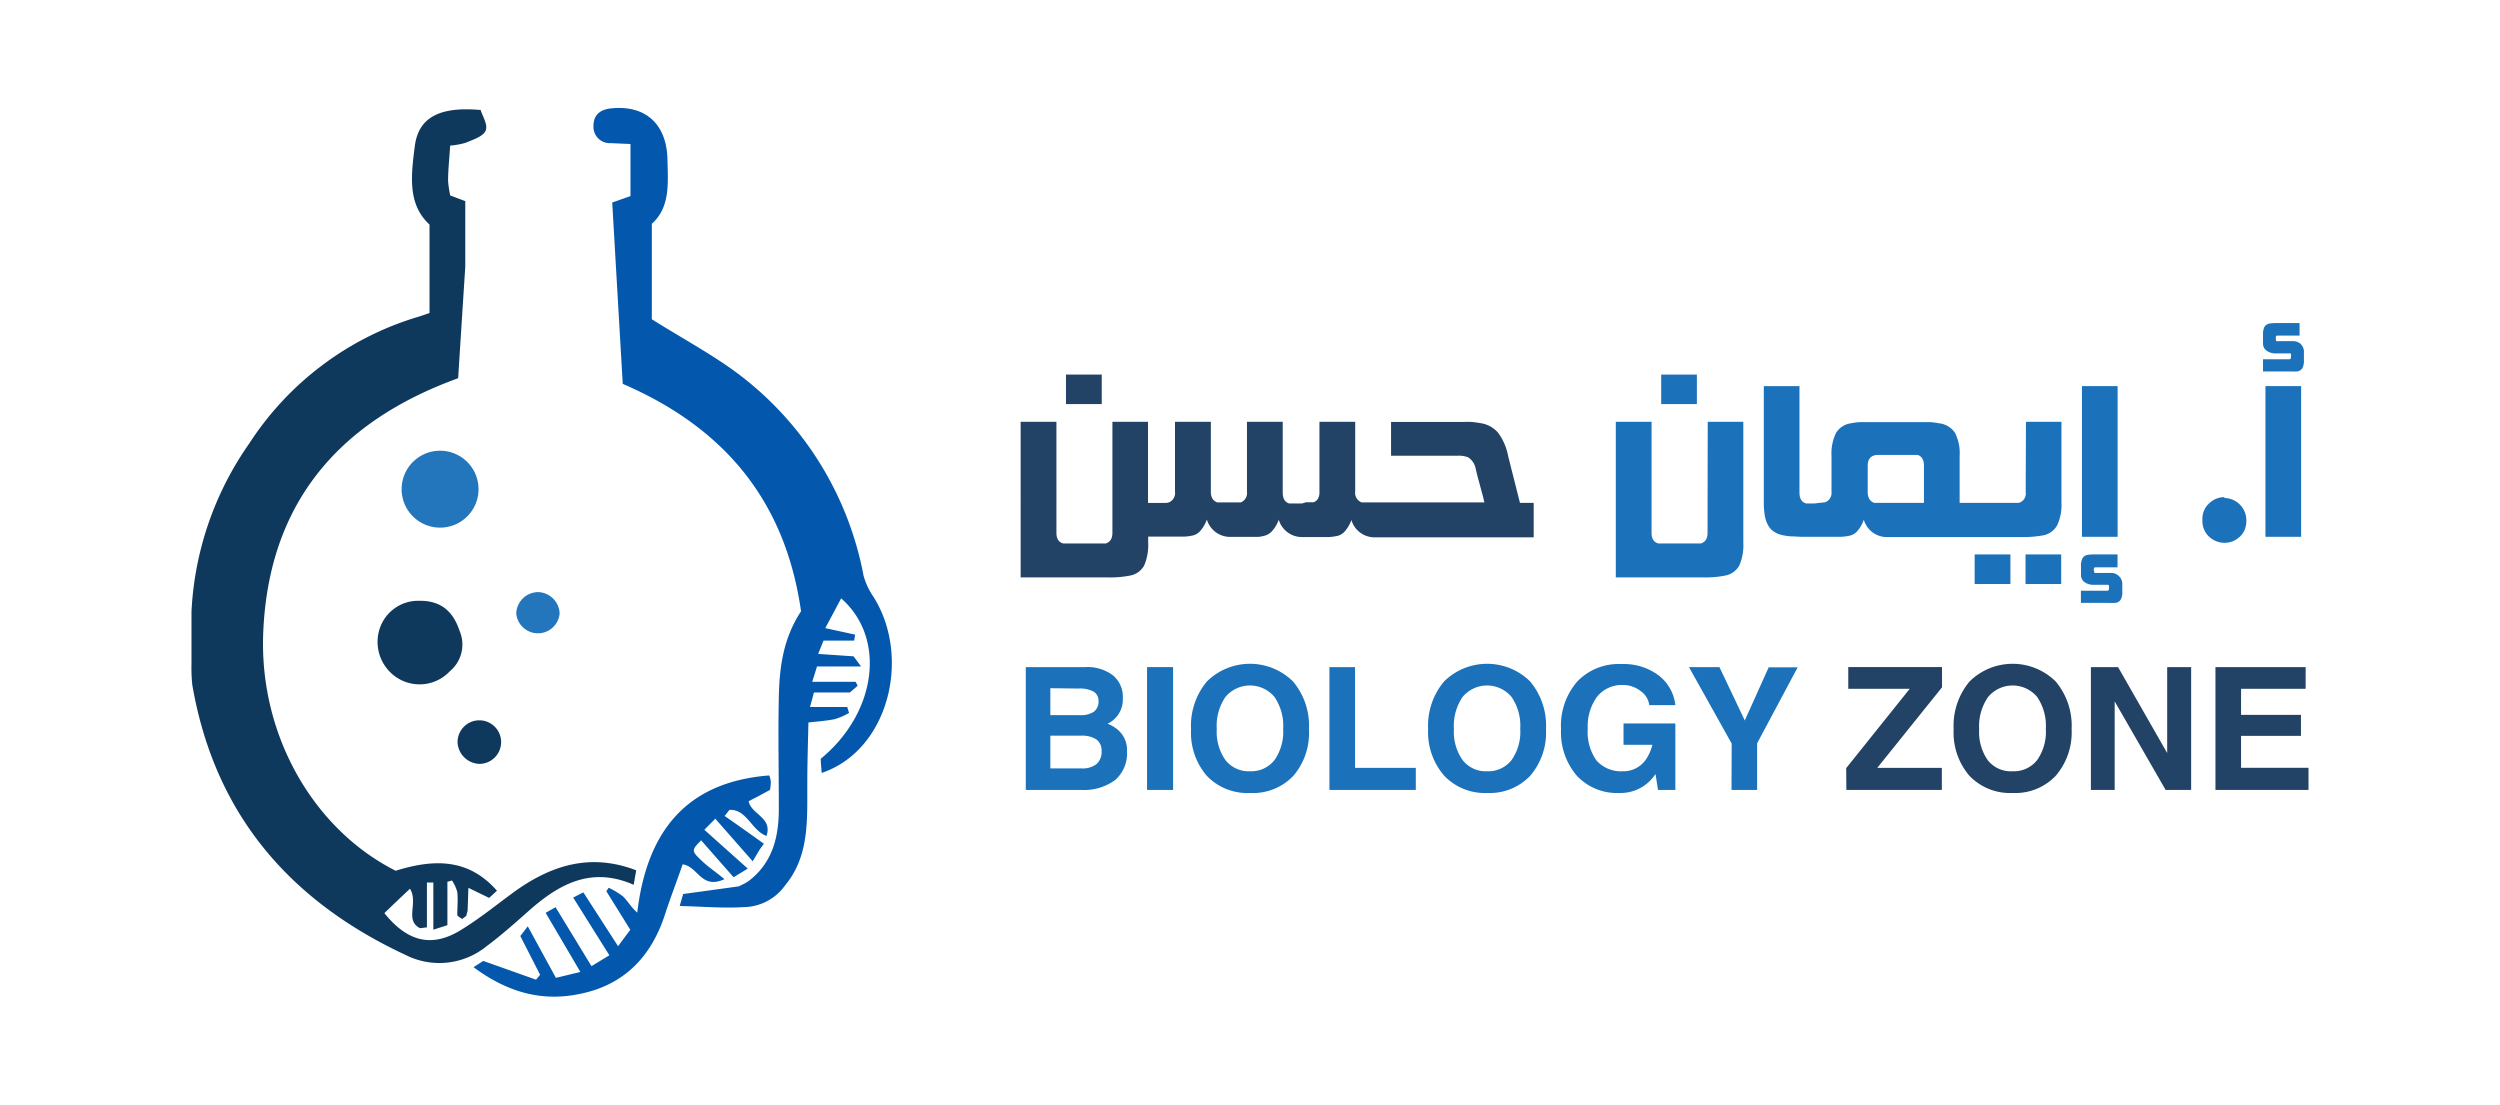 <svg xmlns="http://www.w3.org/2000/svg" viewBox="0 0 288 127.27"><g id="Clean_space" data-name="Clean space"><rect width="288" height="127.27" fill="none"/></g><g id="Logo_Artwork" data-name="Logo Artwork"><path d="M50.94,51.93a4.43,4.43,0,1,0-.07,8.85,4.43,4.43,0,0,0,.07-8.85Z" fill="#2375bc"/><path d="M62,68.21a2.55,2.55,0,0,0-2.53,2.46,2.51,2.51,0,0,0,5,0A2.56,2.56,0,0,0,62,68.21Z" fill="#2375bc"/><path d="M22.06,70.46v0Z" fill="#001c46"/><path d="M100.66,68.81a8.17,8.17,0,0,1-1.18-2.5,37.84,37.84,0,0,0-14.12-23c-3.09-2.37-6.59-4.21-10.27-6.53v-11c2.14-1.9,1.86-4.7,1.8-7.46-.1-4.05-2.56-6.26-6.52-5.83-1.24.13-2,.76-2,2a1.88,1.88,0,0,0,2,2l2.26.1v6l-2.1.74c.4,7,.81,14,1.21,20.89,12.06,5.2,18.78,13.84,20.54,26.2-2.07,3.15-2.49,6.49-2.56,9.87-.09,4.31,0,8.62,0,12.92,0,3.21-.73,6.22-3.51,8.31l-.37.23-.73.36-6.41.88-.4,1.38c2.6.06,5,.28,7.39.13A5.94,5.94,0,0,0,90.44,102C92.83,99.11,93,95.67,93,92.2l0-.39,0-1.46c0-2.37.08-4.75.13-7.12,1-.12,2.06-.18,3.06-.39a7.46,7.46,0,0,0,1.62-.71l-.21-.68H93.31l.46-1.68,4.14,0L98.8,79l-.23-.46h-5l.55-1.76H99.2l-.87-1.17-4.08-.28.62-1.53H98.4l.11-.69-3.44-.75c.63-1.17,1.22-2.28,1.83-3.43,5.23,4.58,4.09,13.2-2.35,18.48,0,.46.06,1,.11,1.63C102.34,86.45,105,75.79,100.66,68.81Z" fill="#0358ad"/><path d="M83.46,101.28c-1-.83-1.86-1.4-2.58-2.08-1.26-1.2-1.24-1.23-.11-2.4,1.22,1.4,2.45,2.79,3.74,4.26l1.63-1-5-4.47,1.26-1.28,4.31,4.91.81-1.36L88,97.2Q85.75,95.58,83.48,94l.55-.7c2-.11,2.54,2.37,4.27,3,.72-2.14-1.73-2.44-2.06-4l1.09-.56L88.7,91a5.27,5.27,0,0,0,.1-.93,3.08,3.08,0,0,0-.18-.74c-9.7.76-14.12,6.6-15.21,15.81-.79-.73-1.13-1.39-1.64-1.87a8.49,8.49,0,0,0-1.65-1l-.27.4,2.76,4.44L71.2,109l-4-6.2-1.17.6,4.17,6.65-2.06,1.25L64,104.51l-1.14.65,4,6.81-2.82.68-3.24-5.94-.86,1.12,2.28,4.47-.47.56-6.08-2.16-1.12.72c3.74,2.77,7.64,4,12.09,3.11,5.24-1,8.42-4.32,10-9.29.63-1.93,1.37-3.82,2-5.67C80.45,99.83,80.77,102.51,83.46,101.28Z" fill="#0358ad"/><path d="M59.1,102.84c-2,1.47-4,3.09-6.09,4.35-3.31,2-6.1,1.28-8.73-2,.94-.91,1.91-1.83,2.95-2.81,1,1.63-.65,3.63,1.16,4.55l.79-.1v-5.16l.74,0v5.43l1.62-.52v-5l.53-.15a4.67,4.67,0,0,1,.61,1.33c.09.86,0,1.75,0,2.62,0,.17.36.33.56.49l.47-.36.16-.61.09-2.62,2.39,1.16.9-.83c-3.4-3.87-7.49-3.59-11.67-2.3C36.19,95.58,29.88,84.8,30.32,73c.56-14.69,8.36-24.32,22.46-29.43.26-4.18.54-8.51.82-12.84V23.17l-1.73-.65a10.75,10.75,0,0,1-.25-1.7c0-1.3.15-2.59.24-4.05a8.43,8.43,0,0,0,1.81-.33c.83-.36,2-.72,2.28-1.4s-.38-1.68-.58-2.37c-4.76-.42-7.17.86-7.59,4.2s-.85,6.66,1.7,9V36.06c-.56.19-.9.32-1.25.42A35.2,35.2,0,0,0,28.7,51.11a36.79,36.79,0,0,0-6.64,19.35c0,2,0,4,0,6a19.44,19.44,0,0,0,.09,2.42C24.69,93.68,33.27,103.74,46.7,110a8.62,8.62,0,0,0,9.36-1c1.75-1.3,3.39-2.77,5-4.2,3.43-3,7.11-5,11.94-2.87l.29-1.67C67.92,98.2,63.36,99.73,59.1,102.84Z" fill="#0f385d"/><path d="M48.27,69.21a4.67,4.67,0,0,0-4.64,3.6,4.91,4.91,0,0,0,2.2,5.32,4.78,4.78,0,0,0,6-.81,4,4,0,0,0,1.12-4.63C52.15,70.29,50.67,69.18,48.27,69.21Z" fill="#0f385d"/><path d="M52.71,85.51A2.61,2.61,0,0,0,55.24,88a2.51,2.51,0,1,0-2.53-2.49Z" fill="#0f385d"/><rect x="122.8" y="43.15" width="4.12" height="3.4" fill="#224365"/><path d="M175.1,57.93l-1.35-5.34a6.62,6.62,0,0,0-1.17-2.74,3.3,3.3,0,0,0-2.07-1.11c-.28-.05-.61-.1-1-.13s-.8,0-1.26,0h-8V52.5h7.71a2.81,2.81,0,0,1,1.18.19h0A2,2,0,0,1,170,54v0c.07.29.14.6.23.94s.18.67.27,1,.18.69.27,1,.16.65.23.94H158.22v0h-1.35a1.17,1.17,0,0,1-.75-1.26V48.59H152v8.07a1.52,1.52,0,0,1-.16.77.94.94,0,0,1-.52.43l-.35,0-.51,0L150,58H148.5c-.49-.16-.73-.58-.73-1.26V48.59h-4.12v8.07a1.16,1.16,0,0,1-.71,1.22l-.18,0-.4,0h-2.11a1.06,1.06,0,0,1-.58-.44,1.61,1.61,0,0,1-.18-.82V48.59h-4.13v8.07a1.15,1.15,0,0,1-.72,1.22h0a1.66,1.66,0,0,1-.31.06l-.52,0v0h-1.56V48.59h-4.1V61.38q0,1-.78,1.23h-4.87c-.53-.13-.8-.54-.8-1.23V48.59h-4.12V66.52h10.15a11.8,11.8,0,0,0,2.43-.21l0,0a2.33,2.33,0,0,0,1.64-1.15,5.91,5.91,0,0,0,.47-2.64v-.7H135c.55,0,1,0,1.39,0a5.79,5.79,0,0,0,.91-.11,1.65,1.65,0,0,0,1-.58,4,4,0,0,0,.73-1.28,2.79,2.79,0,0,0,2.72,2h3a2.92,2.92,0,0,0,.82-.11,1.76,1.76,0,0,0,1-.59,3.82,3.82,0,0,0,.74-1.28,2.8,2.8,0,0,0,2.74,2h1.61c.55,0,1,0,1.38,0a6.11,6.11,0,0,0,.91-.11,1.65,1.65,0,0,0,1-.58,4,4,0,0,0,.73-1.28,2.78,2.78,0,0,0,2.58,2h18.42V57.93Z" fill="#224365"/><path d="M196.71,61.38q0,1-.78,1.23h-4.87c-.53-.13-.8-.54-.8-1.23V48.59h-4.12V66.52h10.17a11.66,11.66,0,0,0,2.41-.21l0,0a2.33,2.33,0,0,0,1.64-1.15,5.77,5.77,0,0,0,.47-2.64V48.59h-4.1Z" fill="#1c71bb"/><rect x="191.37" y="43.15" width="4.11" height="3.4" fill="#1c71bb"/><rect x="233.34" y="63.87" width="4.11" height="3.41" fill="#1c71bb"/><rect x="227.48" y="63.87" width="4.12" height="3.41" fill="#1c71bb"/><path d="M233.36,56.7a1.1,1.1,0,0,1-.8,1.23h-6.81V52.52a5.06,5.06,0,0,0-.55-2.68,2.54,2.54,0,0,0-1.84-1.08,8.27,8.27,0,0,0-1-.13c-.36,0-.73,0-1.14,0h-5.68c-.49,0-.92,0-1.29,0a6.78,6.78,0,0,0-1,.13,2.37,2.37,0,0,0-1.73,1.1,5.36,5.36,0,0,0-.53,2.66v4.14a1.14,1.14,0,0,1-.73,1.2l-.57.06L209,58v0h-.92q-.78-.21-.78-1.23V44.48h-4.11V57.86a9.43,9.43,0,0,0,.11,1.51,3.53,3.53,0,0,0,.37,1.11,2,2,0,0,0,.66.75,2.79,2.79,0,0,0,1,.42h0a8.23,8.23,0,0,0,1,.14c.39,0,.85.05,1.37.05h3c.56,0,1,0,1.39,0a5.8,5.8,0,0,0,.9-.11,1.67,1.67,0,0,0,1-.58,3.8,3.8,0,0,0,.72-1.28,2.76,2.76,0,0,0,2.71,2h15.54a12.63,12.63,0,0,0,2.43-.2h0A2.35,2.35,0,0,0,237,60.49a5.65,5.65,0,0,0,.48-2.63V48.59h-4.09Zm-11.72,1.23-5.73,0a1.08,1.08,0,0,1-.56-.44,1.6,1.6,0,0,1-.19-.82v-3c0-.78.35-1.2,1.06-1.26h4.71c.48.17.71.59.71,1.26Z" fill="#1c71bb"/><rect x="239.84" y="44.48" width="4.11" height="17.36" fill="#1c71bb"/><path d="M243.16,66h-1.52a1.73,1.73,0,0,1-.35,0s-.08-.16-.08-.38.06-.26.19-.26h2.54V63.87h-2.72a4.77,4.77,0,0,0-.72.05.85.85,0,0,0-.59.38,1.75,1.75,0,0,0-.18.91v1a1,1,0,0,0,.52.92,1.73,1.73,0,0,0,.9.24h1.62a.19.19,0,0,1,.19.09,2,2,0,0,1,0,.31c0,.18-.06.27-.19.28h-3.05v1.4H243a6.24,6.24,0,0,0,.71,0,.85.85,0,0,0,.6-.38,1.82,1.82,0,0,0,.18-.92v-.81a1.26,1.26,0,0,0-.42-1A1.28,1.28,0,0,0,243.16,66Z" fill="#1c71bb"/><path d="M256.25,57.27a2.5,2.5,0,0,0-1.67.64,2.41,2.41,0,0,0-.86,2,2.45,2.45,0,0,0,.86,2v0a2.61,2.61,0,0,0,1.67.62,2.49,2.49,0,0,0,1.66-.6,2.26,2.26,0,0,0,.66-.86,2.8,2.8,0,0,0,.21-1.1,2.57,2.57,0,0,0-2.53-2.6Z" fill="#1c71bb"/><rect x="260.98" y="44.48" width="4.11" height="17.36" fill="#1c71bb"/><path d="M265,39.59a1.32,1.32,0,0,0-.87-.29h-1.52a1.65,1.65,0,0,1-.35,0c-.06,0-.09-.16-.09-.38s.07-.26.19-.26h2.55V37.22h-2.72a4.91,4.91,0,0,0-.73.05.88.88,0,0,0-.59.37,1.93,1.93,0,0,0-.17.91v1a1,1,0,0,0,.52.92,1.73,1.73,0,0,0,.9.24h1.61c.11,0,.17,0,.19.09a1,1,0,0,1,0,.31c0,.18-.06.27-.19.28H260.7v1.4h3.22a6.12,6.12,0,0,0,.71,0,.87.87,0,0,0,.61-.38,1.86,1.86,0,0,0,.17-.92v-.82A1.28,1.28,0,0,0,265,39.59Z" fill="#1c71bb"/><path d="M118.17,91V76.85H125a4.9,4.9,0,0,1,3.2.94,3.21,3.21,0,0,1,1.15,2.63,3.1,3.1,0,0,1-1.29,2.68,3,3,0,0,1-.47.27,3.88,3.88,0,0,1,.88.47,3.05,3.05,0,0,1,1.36,2.71,4.07,4.07,0,0,1-1.34,3.29A6,6,0,0,1,124.57,91ZM121,79.28v3.1h3.38A2.67,2.67,0,0,0,126,82a1.44,1.44,0,0,0,.55-1.24,1.21,1.21,0,0,0-.57-1.09,3.4,3.4,0,0,0-1.75-.35Zm0,5.47v3.77h3.59a2.59,2.59,0,0,0,1.73-.5,1.87,1.87,0,0,0,.58-1.51,1.54,1.54,0,0,0-.59-1.32,3,3,0,0,0-1.77-.44Z" fill="#1c71bb"/><path d="M132.14,91V76.85h3V91Z" fill="#1c71bb"/><path d="M144,91.35a6.45,6.45,0,0,1-5-2A7.65,7.65,0,0,1,137.21,84a7.93,7.93,0,0,1,1.83-5.5,7.06,7.06,0,0,1,9.91,0,7.88,7.88,0,0,1,1.84,5.5A7.6,7.6,0,0,1,149,89.37,6.41,6.41,0,0,1,144,91.35Zm0-2.5a3.4,3.4,0,0,0,2.82-1.29,5.66,5.66,0,0,0,1-3.59,5.9,5.9,0,0,0-1-3.68,3.68,3.68,0,0,0-5.65,0,5.9,5.9,0,0,0-1,3.68,5.66,5.66,0,0,0,1,3.59A3.4,3.4,0,0,0,144,88.85Z" fill="#1c71bb"/><path d="M153.15,91V76.85h2.95V88.46h7V91Z" fill="#1c71bb"/><path d="M171.31,91.35a6.44,6.44,0,0,1-4.95-2A7.65,7.65,0,0,1,164.52,84a7.93,7.93,0,0,1,1.84-5.5,7.06,7.06,0,0,1,9.91,0A7.93,7.93,0,0,1,178.1,84a7.65,7.65,0,0,1-1.83,5.38A6.42,6.42,0,0,1,171.31,91.35Zm0-2.5a3.4,3.4,0,0,0,2.82-1.29,5.6,5.6,0,0,0,1-3.59,5.84,5.84,0,0,0-1-3.68,3.67,3.67,0,0,0-5.64,0,5.9,5.9,0,0,0-1,3.68,5.66,5.66,0,0,0,1,3.59A3.38,3.38,0,0,0,171.31,88.85Z" fill="#1c71bb"/><path d="M186.54,91.35a6.3,6.3,0,0,1-4.9-2A7.68,7.68,0,0,1,179.83,84a7.76,7.76,0,0,1,1.88-5.5,6.61,6.61,0,0,1,5.09-2A6.71,6.71,0,0,1,191,77.75a5,5,0,0,1,2,3.48h-3a2.36,2.36,0,0,0-1-1.62,3.3,3.3,0,0,0-2-.7,3.67,3.67,0,0,0-3,1.33,5.71,5.71,0,0,0-1.09,3.69,5.65,5.65,0,0,0,1,3.67,3.75,3.75,0,0,0,3,1.25,3.12,3.12,0,0,0,2.67-1.32,5,5,0,0,0,.77-1.73v0h-3.32V83.34H193V91h-2l-.28-1.82-.18.23A4.77,4.77,0,0,1,186.54,91.35Z" fill="#1c71bb"/><path d="M199.49,85.66l-4.92-8.81h3.51L201,83l2.75-6.12h3.34l-4.67,8.75V91h-2.95Z" fill="#1c71bb"/><path d="M212.68,88.49,220,79.35h-7.08v-2.5h10.8v2.33l-7.46,9.28h7.44V91h-11Z" fill="#224365"/><path d="M231.86,91.35a6.45,6.45,0,0,1-5-2A7.65,7.65,0,0,1,225.06,84a7.93,7.93,0,0,1,1.84-5.5,7.06,7.06,0,0,1,9.91,0,7.93,7.93,0,0,1,1.84,5.5,7.65,7.65,0,0,1-1.84,5.38A6.41,6.41,0,0,1,231.86,91.35Zm0-2.5a3.4,3.4,0,0,0,2.82-1.29,5.66,5.66,0,0,0,1-3.59,5.9,5.9,0,0,0-1-3.68,3.68,3.68,0,0,0-5.65,0A5.9,5.9,0,0,0,228,84a5.66,5.66,0,0,0,1,3.59A3.4,3.4,0,0,0,231.86,88.85Z" fill="#224365"/><path d="M243.61,91h-2.74V76.85H244l5.66,9.9v-9.9h2.76V91h-2.94L243.61,80.8Z" fill="#224365"/><path d="M255.22,91V76.85h10.39v2.5h-7.44v3h6.9v2.42h-6.9v3.68h7.77V91Z" fill="#224365"/></g></svg>